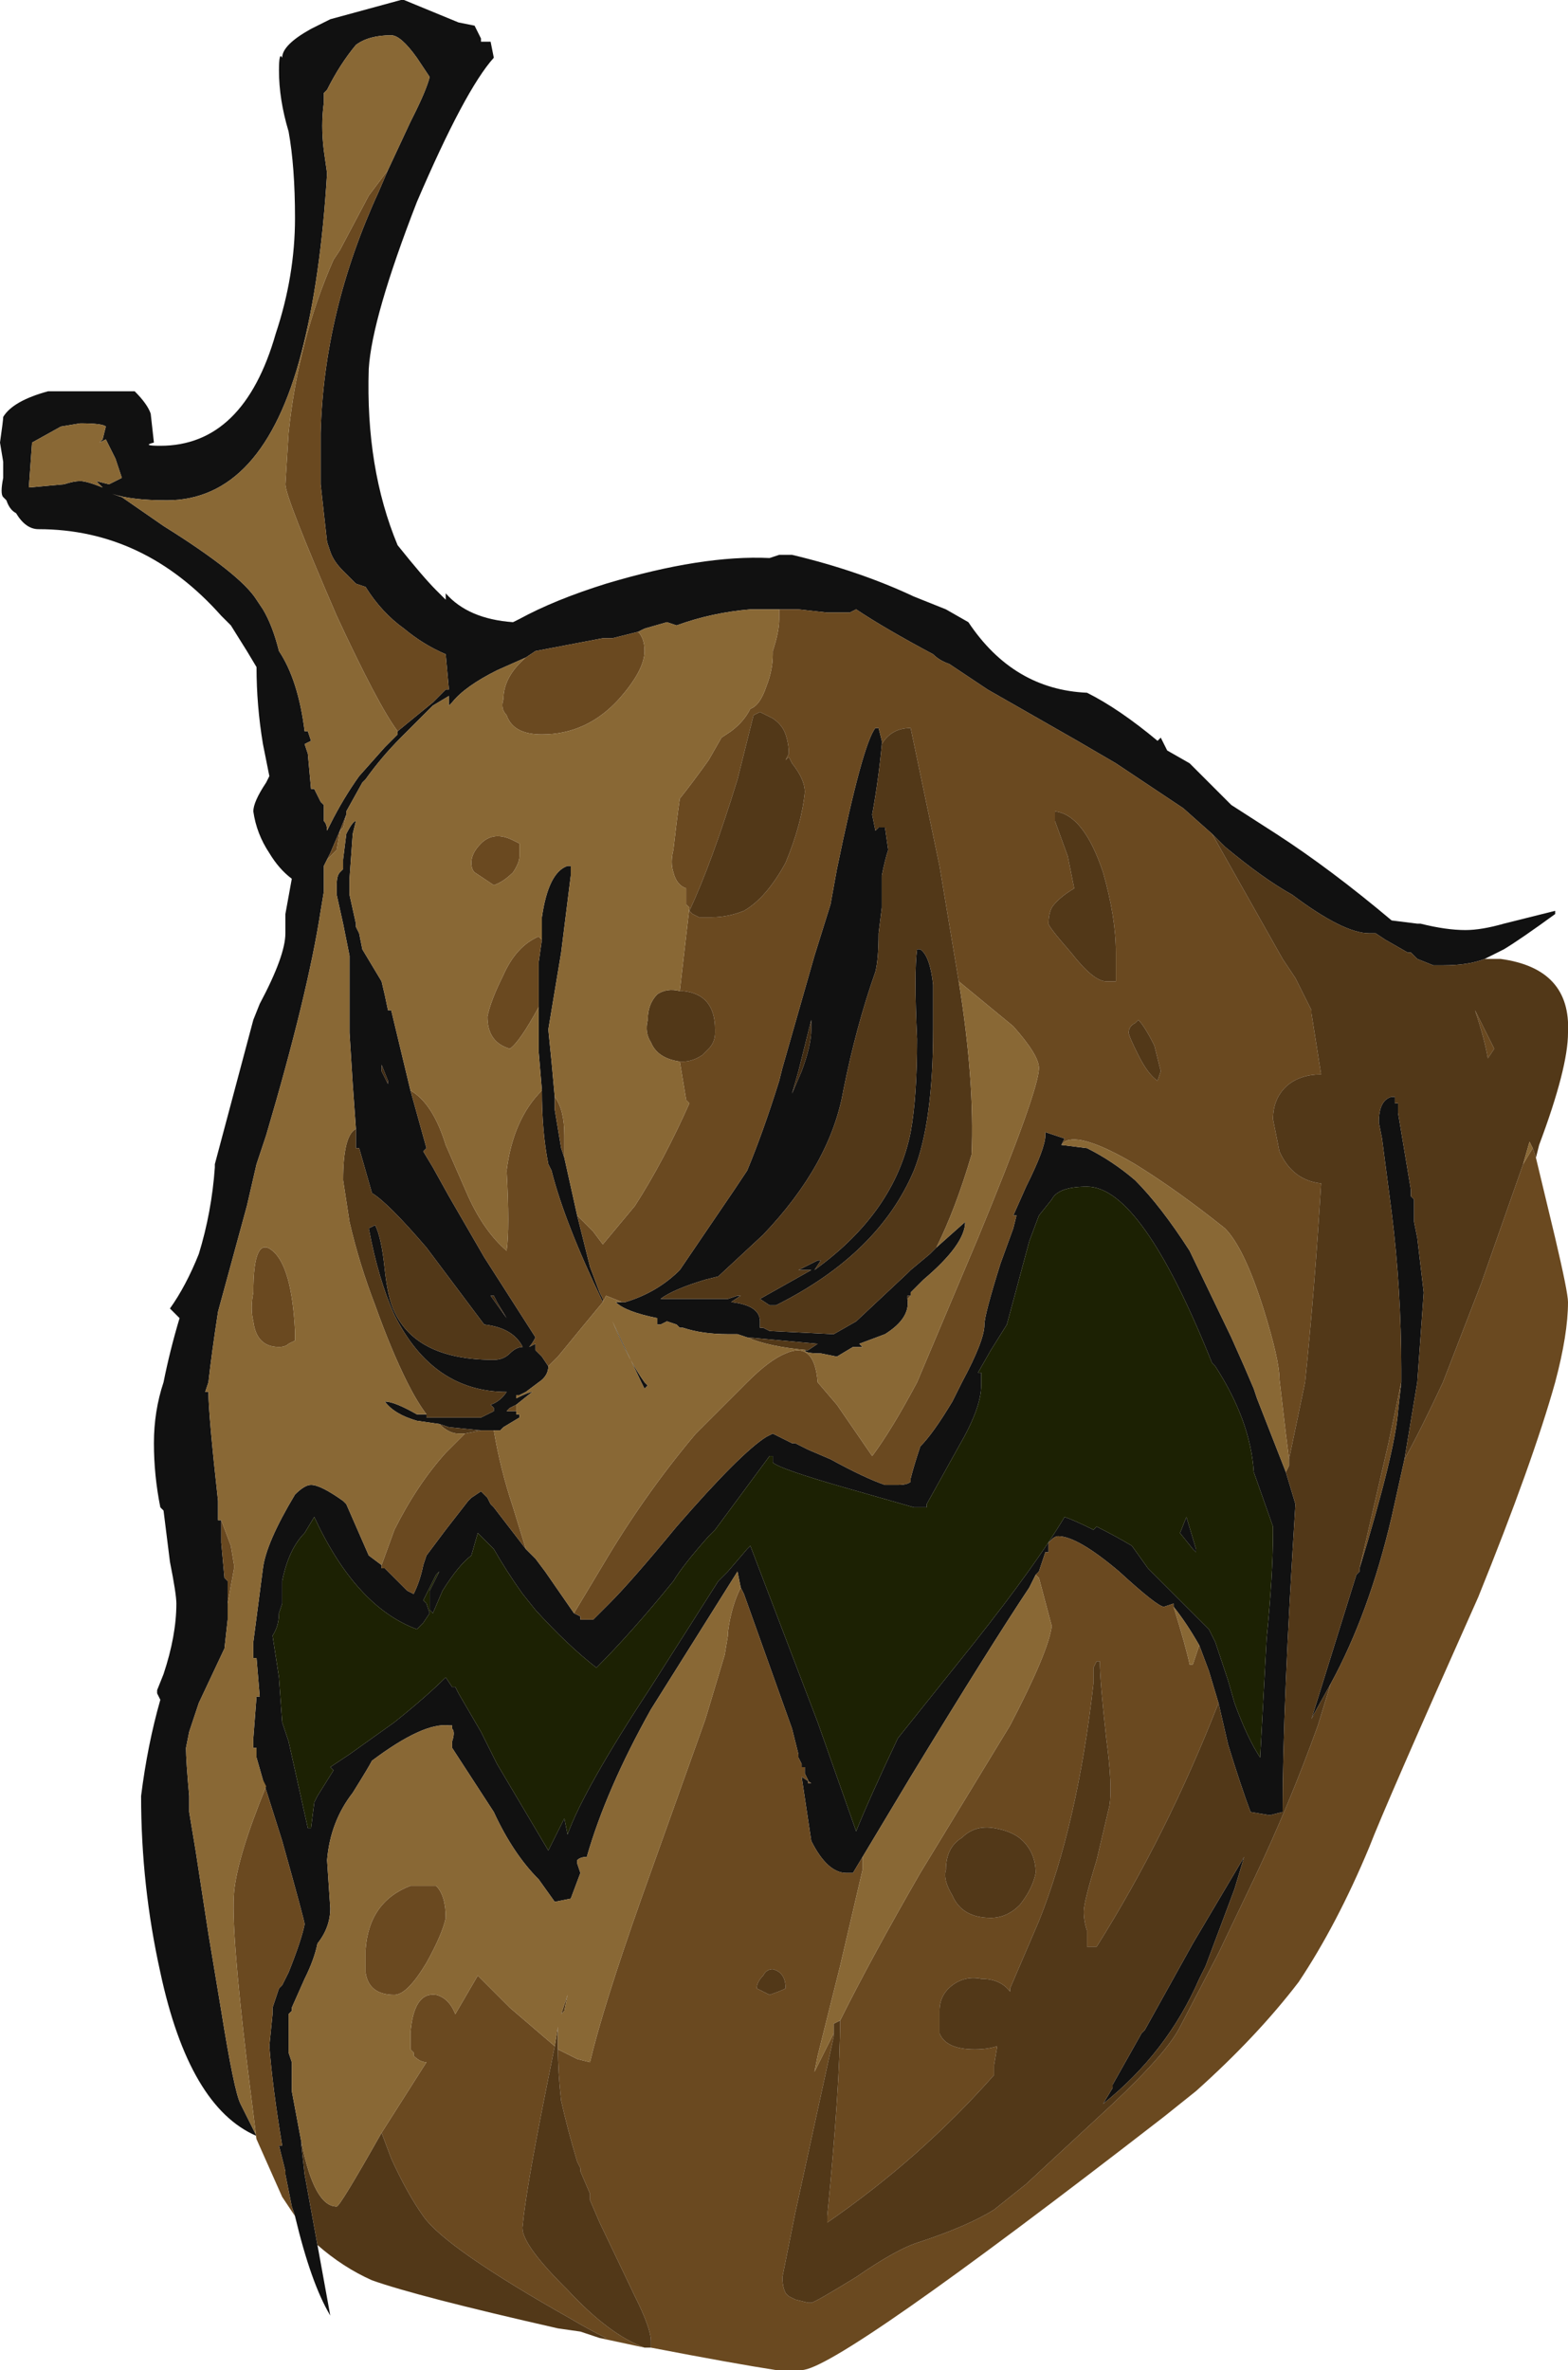 <?xml version="1.0" encoding="UTF-8" standalone="no"?>
<svg xmlns:ffdec="https://www.free-decompiler.com/flash" xmlns:xlink="http://www.w3.org/1999/xlink" ffdec:objectType="frame" height="258.65px" width="171.15px" xmlns="http://www.w3.org/2000/svg">
  <g transform="matrix(1.0, 0.0, 0.0, 1.0, 91.0, 183.05)">
    <use ffdec:characterId="210" height="36.95" transform="matrix(7.0, 0.0, 0.0, 7.0, -91.0, -183.05)" width="24.45" xlink:href="#shape0"/>
  </g>
  <defs>
    <g id="shape0" transform="matrix(1.0, 0.0, 0.0, 1.0, 13.0, 26.15)">
      <path d="M-9.0 7.15 Q-10.05 6.7 -10.5 4.6 -10.8 3.25 -10.8 1.85 -10.7 1.05 -10.5 0.35 L-10.55 0.25 -10.55 0.2 -10.45 -0.05 Q-10.25 -0.65 -10.25 -1.15 -10.25 -1.3 -10.35 -1.8 L-10.45 -2.6 -10.5 -2.65 Q-10.6 -3.15 -10.6 -3.65 -10.6 -4.15 -10.45 -4.6 -10.35 -5.1 -10.2 -5.6 L-10.35 -5.75 Q-10.1 -6.1 -9.9 -6.6 -9.7 -7.25 -9.65 -7.95 L-9.65 -8.0 -9.05 -10.25 -8.95 -10.5 Q-8.55 -11.25 -8.55 -11.6 L-8.55 -11.9 -8.45 -12.45 Q-8.65 -12.6 -8.8 -12.85 -9.0 -13.15 -9.05 -13.5 -9.05 -13.65 -8.85 -13.95 L-8.8 -14.05 -8.9 -14.55 Q-9.0 -15.15 -9.0 -15.75 L-9.15 -16.0 -9.4 -16.4 -9.55 -16.55 Q-10.75 -17.9 -12.4 -17.9 -12.6 -17.9 -12.75 -18.15 -12.85 -18.2 -12.9 -18.35 L-12.95 -18.4 Q-13.0 -18.45 -12.95 -18.7 L-12.95 -18.95 -13.0 -19.25 Q-12.95 -19.6 -12.95 -19.65 -12.8 -19.9 -12.25 -20.05 L-10.9 -20.05 Q-10.7 -19.85 -10.65 -19.7 L-10.6 -19.25 Q-10.8 -19.2 -10.5 -19.2 -9.2 -19.2 -8.7 -20.95 -8.4 -21.85 -8.4 -22.75 -8.4 -23.55 -8.5 -24.1 -8.65 -24.6 -8.65 -25.05 -8.65 -25.35 -8.6 -25.25 -8.6 -25.45 -8.15 -25.7 L-7.85 -25.85 -6.75 -26.15 -6.7 -26.15 -5.85 -25.8 -5.6 -25.75 -5.5 -25.55 -5.5 -25.5 -5.35 -25.5 -5.3 -25.25 Q-5.75 -24.75 -6.5 -23.0 -7.2 -21.2 -7.25 -20.4 -7.3 -18.85 -6.8 -17.65 -6.4 -17.15 -6.2 -16.95 L-6.05 -16.8 -6.05 -16.9 Q-5.7 -16.5 -5.0 -16.45 L-4.9 -16.5 Q-4.35 -16.8 -3.55 -17.05 -2.05 -17.5 -1.0 -17.45 L-0.85 -17.5 -0.65 -17.5 Q0.4 -17.25 1.25 -16.85 L1.75 -16.65 2.1 -16.45 Q2.8 -15.4 3.95 -15.35 4.45 -15.1 5.05 -14.6 L5.1 -14.65 5.2 -14.45 5.55 -14.25 6.2 -13.6 6.9 -13.15 Q7.75 -12.6 8.7 -11.8 L9.1 -11.75 9.15 -11.75 Q9.55 -11.65 9.85 -11.65 10.1 -11.65 10.45 -11.75 L11.25 -11.95 11.25 -11.9 Q10.7 -11.5 10.45 -11.35 L10.15 -11.2 Q9.9 -11.1 9.5 -11.1 L9.35 -11.1 9.1 -11.2 9.0 -11.3 8.95 -11.3 8.6 -11.5 8.45 -11.6 8.35 -11.6 Q7.95 -11.6 7.15 -12.2 6.7 -12.45 6.1 -12.95 L5.9 -13.15 5.45 -13.55 4.4 -14.25 3.8 -14.6 2.4 -15.4 1.8 -15.8 Q1.65 -15.85 1.55 -15.95 0.8 -16.35 0.35 -16.65 L0.25 -16.6 -0.1 -16.6 -0.55 -16.65 -0.9 -16.65 -1.3 -16.65 Q-1.9 -16.6 -2.45 -16.4 L-2.6 -16.45 -2.95 -16.35 -3.05 -16.3 -3.45 -16.2 -3.6 -16.2 -4.65 -16.0 -4.8 -15.9 -5.25 -15.7 Q-5.75 -15.45 -5.95 -15.2 L-6.0 -15.15 -6.0 -15.3 -6.25 -15.15 -6.75 -14.65 Q-7.05 -14.35 -7.3 -14.0 L-7.35 -13.95 -7.6 -13.5 -7.6 -13.45 -7.7 -13.2 -7.85 -12.85 -7.95 -12.65 -7.95 -12.25 -8.0 -11.95 Q-8.2 -10.65 -8.85 -8.45 L-9.0 -8.0 -9.15 -7.35 -9.6 -5.7 Q-9.7 -5.05 -9.75 -4.6 L-9.8 -4.45 -9.75 -4.45 Q-9.75 -4.1 -9.6 -2.75 L-9.6 -2.45 -9.55 -2.45 -9.55 -2.1 -9.5 -1.55 -9.45 -1.5 -9.45 -1.15 -9.45 -0.9 -9.5 -0.45 -9.9 0.4 -10.05 0.85 -10.1 1.1 Q-10.1 1.3 -10.05 1.85 L-10.05 2.1 -9.95 2.7 -9.75 4.0 -9.55 5.2 Q-9.35 6.45 -9.25 6.65 L-9.0 7.15 M-8.05 8.85 L-7.85 9.95 Q-8.15 9.45 -8.4 8.4 L-8.45 8.25 -8.55 7.75 -8.55 7.7 -8.65 7.3 -8.6 7.3 Q-8.75 6.4 -8.8 5.75 L-8.75 5.25 -8.75 5.15 -8.65 4.85 -8.6 4.8 -8.5 4.6 Q-8.3 4.1 -8.25 3.85 -8.25 3.8 -8.6 2.55 L-8.9 1.6 -9.0 1.25 -9.0 1.1 -9.05 1.1 -9.05 0.95 -9.0 0.3 -8.95 0.3 -9.0 -0.3 -9.05 -0.3 -9.05 -0.55 -8.9 -1.7 Q-8.85 -2.1 -8.4 -2.85 -8.25 -3.0 -8.15 -3.0 -8.0 -3.0 -7.65 -2.75 L-7.6 -2.7 -7.25 -1.9 -7.05 -1.75 -7.05 -1.7 -7.0 -1.7 -6.65 -1.35 -6.55 -1.3 Q-6.45 -1.5 -6.4 -1.75 L-6.35 -1.9 -6.05 -2.3 -5.7 -2.75 -5.65 -2.8 -5.5 -2.9 -5.4 -2.8 -5.35 -2.7 -5.3 -2.65 -4.8 -2.0 -4.65 -1.85 -4.5 -1.65 -4.05 -1.0 -3.95 -0.95 -3.95 -0.9 -3.75 -0.9 -3.5 -1.15 Q-3.15 -1.5 -2.45 -2.35 -1.45 -3.5 -1.05 -3.75 L-0.95 -3.8 -0.65 -3.65 -0.6 -3.65 -0.4 -3.55 -0.05 -3.4 Q0.5 -3.1 0.8 -3.0 L1.0 -3.0 Q1.15 -3.0 1.2 -3.05 L1.2 -3.1 Q1.25 -3.3 1.35 -3.6 1.55 -3.8 1.85 -4.3 L2.0 -4.6 Q2.35 -5.25 2.35 -5.5 2.35 -5.65 2.6 -6.45 L2.8 -7.0 2.85 -7.2 2.8 -7.2 3.0 -7.65 Q3.3 -8.25 3.3 -8.45 L3.3 -8.5 3.6 -8.4 3.55 -8.3 3.95 -8.25 Q4.35 -8.05 4.7 -7.75 5.1 -7.35 5.55 -6.65 L6.2 -5.3 6.4 -4.85 6.55 -4.5 6.6 -4.35 7.05 -3.2 7.2 -2.7 Q7.0 0.45 7.0 2.1 L6.8 2.15 6.5 2.1 Q6.35 1.7 6.15 1.05 L6.0 0.4 5.85 -0.1 5.7 -0.5 Q5.5 -0.85 5.3 -1.1 L5.3 -1.15 5.15 -1.1 Q5.05 -1.1 4.45 -1.65 3.8 -2.2 3.5 -2.2 3.45 -2.2 3.4 -2.15 L3.35 -2.1 3.35 -1.95 3.3 -1.95 3.2 -1.65 3.15 -1.6 3.05 -1.4 Q2.45 -0.5 1.2 1.55 L0.45 2.8 0.3 3.05 0.2 3.05 Q-0.1 3.05 -0.35 2.55 L-0.5 1.55 -0.35 1.65 -0.4 1.65 -0.4 1.6 -0.45 1.5 -0.45 1.4 -0.5 1.4 -0.5 1.35 -0.55 1.25 -0.55 1.2 -0.65 0.8 -1.4 -1.3 -1.45 -1.4 -1.5 -1.65 -2.85 0.5 Q-3.55 1.75 -3.85 2.8 -3.95 2.8 -4.0 2.85 L-4.0 2.9 -3.95 3.05 -4.1 3.45 -4.35 3.5 -4.6 3.15 Q-5.0 2.75 -5.3 2.1 L-5.95 1.1 -5.95 1.0 Q-5.9 0.85 -5.95 0.8 L-5.95 0.75 -6.0 0.75 Q-6.4 0.7 -7.2 1.3 -7.25 1.4 -7.5 1.8 -7.85 2.25 -7.9 2.85 L-7.85 3.6 Q-7.85 3.9 -8.05 4.15 -8.1 4.4 -8.25 4.7 L-8.45 5.15 -8.45 5.2 -8.5 5.25 -8.5 5.85 -8.45 6.0 -8.45 6.15 -8.45 6.4 -8.45 6.45 -8.3 7.25 -8.3 7.3 -8.25 7.75 -8.05 8.85 M-6.95 -23.5 L-6.6 -24.25 -6.55 -24.35 Q-6.35 -24.75 -6.3 -24.95 L-6.5 -25.25 Q-6.75 -25.6 -6.9 -25.6 -7.25 -25.6 -7.45 -25.45 -7.7 -25.15 -7.9 -24.75 L-7.95 -24.7 -7.95 -24.55 Q-8.0 -24.2 -7.95 -23.8 L-7.9 -23.45 Q-8.0 -21.8 -8.3 -20.65 -8.9 -18.35 -10.4 -18.35 -10.95 -18.35 -11.25 -18.45 L-11.1 -18.4 -10.45 -17.95 Q-9.25 -17.2 -9.0 -16.8 L-8.9 -16.65 Q-8.75 -16.4 -8.65 -16.0 -8.35 -15.55 -8.25 -14.75 L-8.2 -14.75 -8.15 -14.6 -8.25 -14.55 -8.2 -14.4 -8.15 -13.85 -8.1 -13.85 -8.0 -13.65 -7.95 -13.6 -7.95 -13.35 Q-7.9 -13.3 -7.9 -13.2 L-7.85 -13.3 Q-7.65 -13.7 -7.4 -14.05 L-7.0 -14.5 -6.8 -14.7 -6.8 -14.75 -6.25 -15.2 -6.05 -15.4 -6.0 -15.4 -6.05 -15.95 Q-6.4 -16.1 -6.7 -16.35 -7.05 -16.6 -7.3 -17.0 L-7.45 -17.05 Q-7.55 -17.15 -7.65 -17.25 -7.8 -17.4 -7.85 -17.55 L-7.9 -17.7 -8.0 -18.6 -8.0 -19.4 Q-7.95 -21.3 -7.1 -23.15 L-6.95 -23.5 M-11.3 -18.6 Q-11.2 -18.65 -11.1 -18.7 L-11.2 -19.0 -11.35 -19.3 -11.45 -19.25 -11.4 -19.3 -11.35 -19.5 Q-11.4 -19.55 -11.75 -19.55 L-12.05 -19.5 -12.5 -19.25 -12.55 -18.55 -12.0 -18.6 Q-11.85 -18.65 -11.75 -18.65 -11.65 -18.65 -11.4 -18.55 L-11.5 -18.65 -11.3 -18.6 M-4.0 -7.2 L-3.8 -6.4 -3.65 -6.0 -3.6 -5.9 -3.6 -5.85 Q-4.2 -7.1 -4.4 -7.9 L-4.45 -8.0 Q-4.55 -8.5 -4.55 -9.15 L-4.6 -9.75 -4.6 -10.45 -4.6 -11.15 -4.55 -11.5 -4.55 -11.85 Q-4.45 -12.55 -4.15 -12.65 L-4.1 -12.65 -4.1 -12.5 -4.25 -11.3 -4.45 -10.1 -4.4 -9.6 -4.35 -9.05 -4.35 -8.85 -4.25 -8.25 -4.2 -8.1 -4.0 -7.2 M-3.3 -5.85 L-3.25 -5.85 Q-2.75 -6.0 -2.4 -6.35 L-1.55 -7.6 -1.35 -7.9 Q-1.1 -8.5 -0.85 -9.3 L-0.8 -9.5 -0.3 -11.25 -0.05 -12.05 0.05 -12.6 Q0.45 -14.55 0.65 -14.8 L0.7 -14.8 0.75 -14.6 0.75 -14.55 Q0.7 -14.0 0.6 -13.45 L0.65 -13.2 0.7 -13.25 0.8 -13.25 0.85 -12.9 Q0.8 -12.75 0.75 -12.5 0.75 -12.45 0.75 -12.3 L0.75 -12.0 0.7 -11.6 Q0.7 -11.2 0.65 -11.0 0.35 -10.15 0.15 -9.15 -0.05 -8.0 -1.1 -6.9 L-1.8 -6.25 -2.0 -6.2 Q-2.5 -6.05 -2.7 -5.9 L-1.65 -5.9 -1.5 -5.95 -1.45 -5.95 -1.6 -5.85 Q-1.15 -5.8 -1.15 -5.55 L-1.15 -5.45 -1.1 -5.45 -1.0 -5.4 0.0 -5.35 0.35 -5.55 1.15 -6.3 1.2 -6.35 1.5 -6.6 1.6 -6.7 2.05 -7.1 Q2.05 -6.75 1.4 -6.2 L1.2 -6.0 1.2 -5.95 1.15 -5.95 1.15 -5.9 Q1.2 -5.6 0.8 -5.35 L0.4 -5.2 0.45 -5.15 0.3 -5.15 0.05 -5.0 -0.2 -5.05 Q-0.45 -5.05 -0.45 -5.1 L-0.4 -5.1 -0.25 -5.2 -1.35 -5.3 -1.5 -5.35 -1.65 -5.35 Q-2.05 -5.35 -2.35 -5.45 L-2.4 -5.45 -2.45 -5.5 -2.6 -5.55 -2.7 -5.5 -2.75 -5.5 -2.75 -5.6 Q-3.25 -5.7 -3.4 -5.85 L-3.3 -5.85 M-6.6 -9.15 L-6.35 -8.25 -6.4 -8.2 -6.25 -7.95 -6.0 -7.5 -5.45 -6.55 -4.65 -5.3 Q-4.7 -5.2 -4.75 -5.15 L-4.65 -5.2 -4.65 -5.1 -4.55 -5.0 -4.45 -4.85 Q-4.45 -4.7 -4.6 -4.6 L-4.8 -4.45 -4.9 -4.4 -4.95 -4.4 -4.95 -4.35 Q-4.75 -4.45 -4.7 -4.45 L-4.95 -4.25 -5.05 -4.2 -5.1 -4.15 -4.95 -4.15 -4.95 -4.1 -4.9 -4.1 -4.9 -4.05 -5.15 -3.9 -5.2 -3.85 -5.3 -3.85 -5.5 -3.85 -6.0 -3.9 -6.15 -3.95 -6.5 -4.0 Q-6.85 -4.1 -7.0 -4.3 -6.85 -4.3 -6.5 -4.1 L-6.35 -4.1 -6.35 -4.05 -5.5 -4.05 -5.3 -4.15 -5.3 -4.2 -5.35 -4.25 Q-5.2 -4.3 -5.1 -4.45 -6.25 -4.45 -6.85 -5.65 -7.1 -6.2 -7.25 -7.0 L-7.15 -7.05 Q-7.05 -6.85 -7.0 -6.35 -6.95 -5.9 -6.85 -5.7 -6.5 -4.95 -5.3 -4.95 -5.15 -4.95 -5.05 -5.05 -4.95 -5.15 -4.85 -5.15 -5.0 -5.45 -5.45 -5.5 L-6.35 -6.7 Q-6.95 -7.4 -7.2 -7.55 L-7.4 -8.25 -7.45 -8.25 -7.45 -8.55 -7.5 -9.25 -7.55 -10.05 -7.55 -11.25 -7.65 -11.75 -7.75 -12.2 -7.75 -12.35 Q-7.75 -12.5 -7.7 -12.55 L-7.65 -12.6 -7.65 -12.75 -7.6 -13.15 Q-7.5 -13.35 -7.45 -13.35 L-7.5 -13.15 -7.55 -12.45 -7.55 -12.2 -7.45 -11.75 -7.45 -11.7 -7.4 -11.6 -7.35 -11.35 -7.05 -10.85 Q-7.0 -10.65 -6.95 -10.4 L-6.9 -10.4 -6.6 -9.15 M-3.6 -5.85 L-3.45 -5.55 Q-3.2 -4.95 -2.95 -4.6 L-2.9 -4.55 -2.95 -4.5 -3.0 -4.6 -3.45 -5.55 -3.6 -5.85 M-0.35 -10.25 L-0.55 -9.45 -0.65 -9.1 -0.5 -9.45 Q-0.35 -9.85 -0.35 -10.1 L-0.35 -10.25 M-6.95 -9.3 L-7.05 -9.55 -7.05 -9.45 -6.95 -9.25 -6.95 -9.3 M-8.25 -2.25 Q-8.5 -2.0 -8.6 -1.5 L-8.6 -1.15 -8.65 -1.0 Q-8.65 -0.8 -8.75 -0.65 L-8.65 0.0 -8.6 0.7 -8.5 1.0 -8.2 2.35 -8.15 2.35 -8.1 1.95 -8.05 1.85 -7.8 1.45 -7.85 1.4 -7.55 1.2 -6.85 0.7 Q-6.35 0.3 -6.05 0.0 L-5.95 0.15 -5.9 0.15 -5.85 0.25 -5.5 0.85 -5.25 1.35 -4.45 2.7 -4.2 2.2 -4.15 2.45 Q-3.9 1.75 -2.85 0.15 L-1.8 -1.5 -1.65 -1.65 -1.35 -2.0 -1.3 -2.05 -0.25 0.7 0.35 2.4 Q0.55 1.9 1.0 0.95 L2.2 -0.55 Q3.15 -1.75 3.6 -2.5 3.75 -2.45 4.05 -2.3 L4.1 -2.35 Q4.4 -2.2 4.65 -2.05 L4.9 -1.7 5.85 -0.75 5.95 -0.55 6.15 0.05 6.25 0.4 Q6.45 0.95 6.65 1.25 L6.75 -0.6 Q6.85 -1.6 6.85 -2.25 L6.85 -2.35 6.55 -3.2 Q6.5 -4.0 5.95 -4.85 L5.9 -4.9 Q4.8 -7.65 3.95 -7.65 3.5 -7.65 3.4 -7.45 L3.2 -7.2 3.05 -6.8 2.7 -5.5 2.45 -5.1 2.25 -4.75 2.3 -4.75 2.3 -4.55 Q2.3 -4.2 1.95 -3.6 L1.45 -2.7 1.45 -2.65 1.25 -2.65 0.2 -2.95 Q-0.85 -3.25 -0.95 -3.35 L-0.95 -3.45 -1.0 -3.45 -1.85 -2.3 -1.95 -2.2 Q-2.35 -1.75 -2.5 -1.5 -3.15 -0.7 -3.7 -0.15 -4.15 -0.5 -4.65 -1.05 L-4.85 -1.3 Q-5.1 -1.65 -5.3 -2.0 L-5.55 -2.25 -5.65 -1.9 Q-5.85 -1.75 -6.1 -1.35 L-6.25 -1.0 -6.3 -1.05 -6.3 -1.35 Q-6.25 -1.45 -6.15 -1.65 L-6.2 -1.6 -6.4 -1.2 -6.35 -1.15 -6.3 -1.0 -6.4 -0.85 Q-6.45 -0.8 -6.5 -0.75 -7.45 -1.1 -8.1 -2.5 L-8.25 -2.25 M-0.2 -6.5 L-0.3 -6.35 Q0.95 -7.25 1.2 -8.5 1.3 -9.05 1.3 -9.95 1.25 -11.0 1.3 -11.35 L1.35 -11.35 Q1.5 -11.25 1.55 -10.8 L1.55 -10.1 Q1.55 -8.65 1.25 -7.9 0.7 -6.6 -0.9 -5.8 L-1.0 -5.8 -1.15 -5.9 -0.35 -6.35 -0.55 -6.35 -0.25 -6.5 -0.2 -6.5 M-5.3 -5.95 L-5.35 -5.95 -5.1 -5.6 -5.25 -5.85 -5.3 -5.95 M-4.75 -5.15 L-4.75 -5.15 M8.85 -4.8 Q8.85 -6.05 8.7 -7.25 L8.55 -8.4 8.5 -8.65 Q8.5 -9.0 8.7 -9.05 L8.75 -9.05 8.75 -8.95 8.8 -8.95 8.8 -8.8 9.0 -7.6 Q9.0 -7.55 9.0 -7.5 L9.05 -7.45 9.05 -7.1 9.1 -6.85 9.2 -6.0 9.1 -4.6 8.9 -3.4 8.7 -2.5 Q8.35 -1.0 7.75 0.1 L7.5 0.55 7.45 0.65 8.15 -1.6 8.2 -1.65 8.2 -1.7 Q8.75 -3.5 8.8 -4.15 L8.85 -4.6 8.85 -4.8 M5.65 -1.95 L5.6 -2.0 5.4 -2.25 5.5 -2.5 5.65 -2.0 5.65 -1.95 M6.4 2.8 L6.25 3.3 5.8 4.5 5.7 4.7 Q5.2 5.85 4.2 6.65 L4.35 6.4 4.35 6.35 4.8 5.55 4.85 5.5 5.6 4.15 6.4 2.8" fill="#111111" fill-rule="evenodd" stroke="none"/>
      <path d="M10.95 -8.1 L11.25 -6.85 Q11.45 -6.0 11.45 -5.85 11.45 -5.35 11.25 -4.6 10.9 -3.35 10.05 -1.25 8.6 2.0 8.35 2.65 7.85 3.85 7.25 4.75 6.6 5.6 5.65 6.45 L5.15 6.85 Q0.05 10.8 -0.5 10.8 L-0.9 10.8 Q-1.55 10.7 -2.85 10.45 L-2.85 10.35 Q-2.85 10.15 -3.1 9.65 L-3.65 8.5 -3.8 8.15 -3.8 8.05 -3.95 7.7 -3.95 7.65 -4.0 7.55 Q-4.15 7.05 -4.25 6.6 -4.3 6.15 -4.3 5.8 L-4.0 5.95 -3.8 6.0 Q-3.6 5.15 -3.0 3.45 L-2.0 0.65 -1.7 -0.35 -1.65 -0.65 -1.65 -0.7 Q-1.6 -1.1 -1.45 -1.4 L-1.4 -1.3 -0.65 0.8 -0.55 1.2 -0.55 1.25 -0.5 1.35 -0.5 1.4 -0.45 1.4 -0.45 1.5 -0.4 1.6 -0.4 1.65 -0.35 1.65 -0.5 1.55 -0.35 2.55 Q-0.1 3.05 0.2 3.05 L0.3 3.05 0.45 2.8 0.45 3.0 0.1 4.5 -0.25 5.9 -0.3 6.15 0.0 5.55 0.0 5.6 -0.6 8.35 -0.8 9.35 Q-0.8 9.5 -0.75 9.6 L-0.7 9.65 -0.6 9.7 -0.4 9.75 -0.35 9.75 Q-0.3 9.75 0.35 9.35 1.0 8.9 1.35 8.8 2.1 8.55 2.5 8.3 L3.0 7.9 4.35 6.65 Q5.2 5.85 5.4 5.45 L6.0 4.3 6.55 3.15 Q7.1 2.0 7.55 0.75 L7.75 0.1 Q8.35 -1.0 8.7 -2.5 L8.9 -3.4 Q9.15 -3.85 9.5 -4.6 L10.1 -6.15 10.75 -8.0 10.9 -8.25 10.95 -8.1 M-2.95 10.45 L-3.65 10.3 -3.55 10.3 Q-3.85 10.15 -4.1 10.0 -6.05 8.9 -6.4 8.4 -6.65 8.05 -6.9 7.5 L-7.05 7.1 -6.35 6.0 Q-6.45 6.0 -6.55 5.9 L-6.55 5.85 -6.6 5.8 -6.6 5.55 Q-6.55 4.9 -6.2 4.95 -6.0 5.0 -5.9 5.25 L-5.55 4.65 -5.05 5.15 -4.35 5.75 -4.5 6.5 Q-4.8 8.0 -4.85 8.55 -4.9 8.8 -4.2 9.5 L-4.15 9.55 Q-3.5 10.25 -2.95 10.45 M-8.4 8.4 L-8.6 8.1 -9.0 7.2 -9.15 6.0 Q-9.4 3.9 -9.35 3.35 -9.3 2.8 -8.85 1.7 L-8.9 1.6 -8.6 2.55 Q-8.25 3.8 -8.25 3.85 -8.3 4.1 -8.5 4.6 L-8.6 4.8 -8.65 4.85 -8.75 5.15 -8.75 5.25 -8.8 5.75 Q-8.75 6.4 -8.6 7.3 L-8.65 7.3 -8.55 7.7 -8.55 7.75 -8.45 8.25 -8.4 8.4 M-9.45 -1.15 L-9.45 -1.5 -9.5 -1.55 -9.55 -2.1 -9.55 -2.45 -9.4 -2.05 -9.35 -1.75 -9.35 -1.7 -9.45 -1.15 M-7.95 -12.65 L-7.85 -12.85 -7.7 -13.2 -7.6 -13.45 -7.6 -13.5 -7.6 -13.45 -7.65 -13.25 -7.7 -13.2 -7.75 -12.9 -7.9 -12.75 -7.95 -12.65 M-4.8 -15.9 L-4.65 -16.0 -3.6 -16.2 -3.45 -16.2 -3.05 -16.3 Q-2.95 -16.2 -2.95 -16.0 -2.95 -15.7 -3.35 -15.25 -3.85 -14.7 -4.55 -14.7 -5.0 -14.7 -5.1 -15.0 -5.2 -15.1 -5.15 -15.25 -5.15 -15.6 -4.8 -15.9 M-0.9 -16.65 L-0.55 -16.65 -0.1 -16.6 0.25 -16.6 0.35 -16.65 Q0.8 -16.35 1.55 -15.95 1.65 -15.85 1.8 -15.8 L2.4 -15.4 3.8 -14.6 4.4 -14.25 5.45 -13.55 5.9 -13.15 7.0 -11.2 7.2 -10.9 7.45 -10.4 7.45 -10.35 7.6 -9.4 Q7.3 -9.4 7.1 -9.25 6.85 -9.05 6.85 -8.7 L6.95 -8.2 Q7.15 -7.75 7.6 -7.7 7.5 -6.05 7.35 -4.6 L7.1 -3.4 7.05 -3.8 6.95 -4.65 Q6.95 -4.95 6.7 -5.75 6.4 -6.7 6.1 -7.0 5.35 -7.6 4.7 -8.0 3.85 -8.5 3.6 -8.35 L3.55 -8.3 3.6 -8.4 3.3 -8.5 3.3 -8.45 Q3.3 -8.25 3.0 -7.65 L2.8 -7.2 2.85 -7.2 2.8 -7.0 2.6 -6.45 Q2.35 -5.65 2.35 -5.5 2.35 -5.25 2.0 -4.6 L1.85 -4.3 Q1.55 -3.8 1.35 -3.6 1.25 -3.3 1.2 -3.1 L1.2 -3.05 Q1.15 -3.0 1.0 -3.0 L0.8 -3.0 Q0.5 -3.1 -0.05 -3.4 L-0.4 -3.55 -0.6 -3.65 -0.65 -3.65 -0.95 -3.8 -1.05 -3.75 Q-1.45 -3.5 -2.45 -2.35 -3.15 -1.5 -3.5 -1.15 L-3.75 -0.9 -3.95 -0.9 -3.95 -0.95 -4.05 -1.0 -3.6 -1.75 Q-2.95 -2.85 -2.15 -3.8 L-1.35 -4.6 Q-1.0 -4.95 -0.75 -5.05 -0.3 -5.25 -0.25 -4.6 L0.05 -4.25 0.6 -3.45 Q0.9 -3.85 1.3 -4.6 L2.25 -6.85 Q3.2 -9.15 3.2 -9.5 3.2 -9.7 2.8 -10.15 L1.95 -10.85 1.65 -12.65 1.2 -14.8 Q0.9 -14.8 0.75 -14.55 L0.75 -14.6 0.7 -14.8 0.65 -14.8 Q0.45 -14.55 0.05 -12.6 L-0.05 -12.05 -0.3 -11.25 -0.8 -9.5 -0.85 -9.3 Q-1.1 -8.5 -1.35 -7.9 L-1.55 -7.6 -2.4 -6.35 Q-2.75 -6.0 -3.25 -5.85 L-3.3 -5.85 -3.55 -5.95 -3.6 -5.85 -3.6 -5.9 -3.65 -6.0 -3.8 -6.4 -4.0 -7.2 -3.75 -6.95 -3.6 -6.75 -3.1 -7.35 Q-2.65 -8.05 -2.25 -8.95 L-2.3 -9.0 -2.4 -9.6 -2.35 -9.6 Q-2.2 -9.6 -2.05 -9.7 L-1.95 -9.8 Q-1.85 -9.9 -1.85 -10.05 L-1.85 -10.1 Q-1.85 -10.65 -2.35 -10.7 L-2.4 -10.7 -2.25 -12.0 -2.3 -12.05 -2.3 -12.3 Q-2.45 -12.35 -2.5 -12.55 -2.55 -12.7 -2.5 -12.9 -2.45 -13.35 -2.4 -13.7 -2.2 -13.95 -1.95 -14.3 L-1.75 -14.65 -1.6 -14.75 Q-1.4 -14.9 -1.3 -15.1 -1.15 -15.15 -1.05 -15.45 -0.95 -15.7 -0.95 -15.95 L-0.95 -16.0 Q-0.85 -16.3 -0.85 -16.5 L-0.85 -16.65 -0.9 -16.65 M-6.8 -14.75 Q-7.1 -15.15 -7.75 -16.55 -8.55 -18.4 -8.55 -18.6 L-8.5 -19.4 Q-8.35 -20.85 -7.8 -22.1 L-7.7 -22.25 -7.25 -23.1 -6.95 -23.5 -7.1 -23.15 Q-7.95 -21.3 -8.0 -19.4 L-8.0 -18.6 -7.9 -17.7 -7.85 -17.55 Q-7.8 -17.4 -7.65 -17.25 -7.55 -17.15 -7.45 -17.05 L-7.3 -17.0 Q-7.05 -16.6 -6.7 -16.35 -6.4 -16.1 -6.05 -15.95 L-6.0 -15.4 -6.05 -15.4 -6.25 -15.2 -6.8 -14.75 M-0.75 -14.3 L-0.7 -14.4 Q-0.7 -14.55 -0.75 -14.7 -0.8 -14.85 -0.95 -14.95 L-1.15 -15.05 -1.25 -15.0 -1.5 -14.0 Q-1.9 -12.7 -2.25 -11.95 L-2.2 -11.9 -2.1 -11.85 -1.9 -11.85 Q-1.65 -11.85 -1.4 -11.95 -1.05 -12.15 -0.75 -12.7 -0.5 -13.3 -0.45 -13.8 -0.45 -14.0 -0.65 -14.25 L-0.7 -14.35 -0.75 -14.3 M-4.35 -9.05 Q-4.2 -8.85 -4.2 -8.45 L-4.2 -8.1 -4.25 -8.25 -4.35 -8.85 -4.35 -9.05 M-5.65 -12.7 Q-5.65 -12.85 -5.5 -13.0 -5.3 -13.2 -5.0 -13.05 L-4.9 -13.0 Q-4.9 -12.95 -4.9 -12.8 -4.9 -12.7 -5.0 -12.55 -5.15 -12.4 -5.3 -12.35 L-5.6 -12.55 Q-5.65 -12.6 -5.65 -12.7 M-4.6 -10.45 Q-4.9 -9.9 -5.05 -9.8 -5.4 -9.9 -5.4 -10.3 -5.35 -10.55 -5.15 -10.95 -4.95 -11.4 -4.6 -11.55 L-4.55 -11.5 -4.6 -11.15 -4.6 -10.45 M-4.55 -9.15 Q-4.55 -8.5 -4.45 -8.0 L-4.4 -7.9 Q-4.2 -7.1 -3.6 -5.85 -3.85 -5.55 -4.3 -5.0 L-4.45 -4.85 -4.55 -5.0 -4.65 -5.1 -4.65 -5.2 -4.75 -5.15 Q-4.7 -5.2 -4.65 -5.3 L-5.45 -6.55 -6.0 -7.5 -6.25 -7.95 -6.4 -8.2 -6.35 -8.25 -6.6 -9.15 Q-6.25 -8.95 -6.05 -8.3 L-5.7 -7.5 Q-5.45 -6.95 -5.1 -6.65 -5.05 -7.0 -5.1 -7.9 -5.0 -8.7 -4.55 -9.15 M-5.5 -3.85 L-5.3 -3.85 Q-5.2 -3.25 -5.0 -2.65 L-4.8 -2.0 -5.3 -2.65 -5.35 -2.7 -5.4 -2.8 -5.5 -2.9 -5.65 -2.8 -5.7 -2.75 -6.05 -2.3 -6.35 -1.9 -6.4 -1.75 Q-6.45 -1.5 -6.55 -1.3 L-6.65 -1.35 -7.0 -1.7 -7.05 -1.7 -7.05 -1.75 -6.85 -2.3 Q-6.5 -3.0 -6.05 -3.5 L-5.75 -3.8 -5.5 -3.85 M-4.95 -4.1 L-4.95 -4.15 -5.1 -4.15 -5.05 -4.2 -4.95 -4.25 -4.95 -4.1 M-8.5 -5.2 Q-8.55 -5.15 -8.65 -5.15 -9.0 -5.15 -9.05 -5.55 -9.1 -5.75 -9.05 -6.0 -9.05 -6.9 -8.75 -6.65 -8.45 -6.4 -8.4 -5.4 L-8.4 -5.25 -8.5 -5.2 M-8.45 6.15 L-8.45 6.4 -8.45 6.15 M10.3 -9.8 L10.2 -9.65 Q10.15 -9.95 10.0 -10.4 L10.3 -9.8 M5.0 -9.85 Q4.85 -10.15 4.75 -10.25 L4.7 -10.2 Q4.6 -10.15 4.6 -10.05 4.6 -10.0 4.75 -9.7 4.9 -9.4 5.05 -9.3 L5.1 -9.45 5.0 -9.85 M4.2 -12.55 Q3.9 -13.45 3.45 -13.5 L3.45 -13.35 3.65 -12.8 3.75 -12.3 Q3.5 -12.15 3.4 -12.0 3.35 -11.9 3.35 -11.75 3.35 -11.7 3.7 -11.3 4.05 -10.85 4.25 -10.85 L4.4 -10.85 4.4 -11.3 Q4.4 -11.85 4.2 -12.55 M3.15 -1.6 L3.2 -1.65 3.3 -1.95 3.35 -1.95 3.35 -2.1 3.4 -2.15 Q3.45 -2.2 3.5 -2.2 3.8 -2.2 4.45 -1.65 5.05 -1.1 5.15 -1.1 L5.3 -1.15 5.3 -1.1 Q5.5 -0.45 5.55 -0.2 L5.6 -0.2 5.7 -0.5 5.85 -0.1 6.0 0.4 Q5.2 2.45 4.1 4.2 L3.95 4.2 Q3.95 4.15 3.95 3.95 3.9 3.8 3.9 3.65 3.9 3.5 4.1 2.85 L4.3 2.0 Q4.35 1.7 4.25 0.95 4.15 0.05 4.15 -0.25 L4.1 -0.25 4.05 -0.15 4.05 0.1 Q3.8 2.3 3.2 3.8 2.9 4.5 2.75 4.85 L2.75 4.9 Q2.6 4.7 2.3 4.7 2.05 4.65 1.85 4.8 1.65 4.95 1.65 5.2 L1.65 5.55 Q1.75 5.8 2.2 5.8 2.4 5.8 2.55 5.75 L2.5 6.05 2.5 6.2 Q1.35 7.5 -0.1 8.5 L-0.1 8.4 Q0.1 6.35 0.1 5.35 0.6 4.35 1.35 3.05 L2.75 0.75 Q3.35 -0.4 3.4 -0.8 L3.2 -1.55 3.15 -1.6 M8.85 -4.8 L8.85 -4.6 8.8 -4.15 Q8.75 -3.5 8.2 -1.7 L8.65 -3.65 8.85 -4.6 8.85 -4.8 M3.15 3.05 Q3.15 2.75 2.95 2.55 2.8 2.4 2.5 2.35 2.2 2.3 2.0 2.5 1.75 2.65 1.75 3.0 1.7 3.15 1.85 3.4 2.0 3.75 2.45 3.75 2.7 3.75 2.9 3.55 3.1 3.3 3.15 3.05 M-1.2 4.85 Q-1.1 4.9 -1.0 4.95 -0.85 4.9 -0.75 4.85 -0.75 4.6 -0.95 4.55 -1.05 4.55 -1.1 4.65 -1.2 4.75 -1.2 4.85 M-6.2 3.25 Q-6.05 3.4 -6.05 3.75 -6.1 4.0 -6.35 4.45 -6.65 4.95 -6.85 4.95 -7.25 4.95 -7.3 4.6 L-7.3 4.25 Q-7.25 3.5 -6.6 3.25 L-6.2 3.25" fill="#6a4920" fill-rule="evenodd" stroke="none"/>
      <path d="M10.15 -11.2 L10.4 -11.2 Q11.5 -11.05 11.45 -10.05 11.45 -9.5 11.0 -8.3 L10.95 -8.1 10.9 -8.25 10.85 -8.35 10.75 -8.0 10.1 -6.15 9.5 -4.6 Q9.15 -3.85 8.9 -3.4 L9.1 -4.6 9.2 -6.0 9.1 -6.85 9.05 -7.1 9.05 -7.45 9.0 -7.5 Q9.0 -7.55 9.0 -7.6 L8.8 -8.8 8.8 -8.95 8.75 -8.95 8.75 -9.05 8.7 -9.05 Q8.5 -9.0 8.5 -8.65 L8.55 -8.4 8.7 -7.25 Q8.85 -6.05 8.85 -4.8 L8.85 -4.6 8.65 -3.65 8.2 -1.7 8.2 -1.65 8.15 -1.6 7.45 0.65 7.5 0.55 7.75 0.1 7.55 0.75 Q7.1 2.0 6.55 3.15 L6.0 4.3 5.4 5.45 Q5.2 5.85 4.35 6.65 L3.0 7.9 2.5 8.3 Q2.1 8.55 1.35 8.8 1.0 8.9 0.35 9.35 -0.3 9.75 -0.35 9.75 L-0.4 9.75 -0.6 9.7 -0.7 9.65 -0.75 9.6 Q-0.8 9.5 -0.8 9.35 L-0.6 8.35 0.0 5.6 0.0 5.55 0.0 5.4 0.1 5.35 Q0.1 6.35 -0.1 8.4 L-0.1 8.5 Q1.35 7.5 2.5 6.2 L2.5 6.05 2.55 5.75 Q2.4 5.8 2.2 5.8 1.75 5.8 1.65 5.55 L1.65 5.2 Q1.65 4.95 1.85 4.8 2.05 4.65 2.3 4.7 2.6 4.7 2.75 4.9 L2.75 4.85 Q2.9 4.5 3.2 3.8 3.8 2.3 4.05 0.1 L4.05 -0.15 4.1 -0.25 4.15 -0.25 Q4.15 0.05 4.25 0.95 4.35 1.7 4.3 2.0 L4.1 2.85 Q3.9 3.5 3.9 3.65 3.9 3.8 3.95 3.95 3.95 4.15 3.95 4.2 L4.1 4.2 Q5.2 2.45 6.0 0.4 L6.15 1.05 Q6.35 1.7 6.5 2.1 L6.8 2.15 7.0 2.1 Q7.0 0.45 7.2 -2.7 L7.05 -3.2 7.1 -3.3 7.1 -3.4 7.35 -4.6 Q7.5 -6.05 7.6 -7.7 7.15 -7.75 6.95 -8.2 L6.85 -8.7 Q6.85 -9.05 7.1 -9.25 7.3 -9.4 7.6 -9.4 L7.45 -10.35 7.45 -10.4 7.2 -10.9 7.0 -11.2 5.9 -13.15 6.1 -12.95 Q6.7 -12.45 7.15 -12.2 7.95 -11.6 8.35 -11.6 L8.45 -11.6 8.6 -11.5 8.95 -11.3 9.0 -11.3 9.1 -11.2 9.35 -11.1 9.5 -11.1 Q9.9 -11.1 10.15 -11.2 M-2.85 10.45 L-2.95 10.45 Q-3.5 10.25 -4.15 9.55 L-4.2 9.5 Q-4.9 8.8 -4.85 8.55 -4.8 8.0 -4.5 6.5 L-4.35 5.75 -4.3 5.45 -4.3 5.8 Q-4.3 6.15 -4.25 6.6 -4.15 7.05 -4.0 7.55 L-3.95 7.65 -3.95 7.7 -3.8 8.05 -3.8 8.15 -3.65 8.5 -3.1 9.65 Q-2.85 10.15 -2.85 10.35 L-2.85 10.45 M-3.65 10.3 L-3.95 10.2 -4.3 10.15 Q-6.5 9.65 -7.2 9.4 -7.65 9.2 -8.05 8.85 L-8.25 7.75 -8.3 7.3 -8.3 7.25 Q-8.1 8.25 -7.75 8.25 -7.7 8.25 -7.05 7.1 L-6.9 7.5 Q-6.65 8.05 -6.4 8.4 -6.05 8.9 -4.1 10.0 -3.85 10.15 -3.55 10.3 L-3.65 10.3 M-2.4 -10.7 L-2.35 -10.7 Q-1.85 -10.65 -1.85 -10.1 L-1.85 -10.05 Q-1.85 -9.9 -1.95 -9.8 L-2.05 -9.7 Q-2.2 -9.6 -2.35 -9.6 L-2.4 -9.6 Q-2.75 -9.65 -2.85 -9.9 -2.95 -10.05 -2.9 -10.25 -2.9 -10.5 -2.75 -10.65 -2.6 -10.75 -2.4 -10.7 M0.75 -14.55 Q0.9 -14.8 1.2 -14.8 L1.65 -12.65 1.95 -10.85 Q2.2 -9.3 2.15 -8.15 1.9 -7.3 1.6 -6.7 L1.5 -6.6 1.2 -6.35 1.15 -6.3 0.35 -5.55 0.0 -5.35 -1.0 -5.4 -1.1 -5.45 -1.15 -5.45 -1.15 -5.55 Q-1.15 -5.8 -1.6 -5.85 L-1.45 -5.95 -1.5 -5.95 -1.65 -5.9 -2.7 -5.9 Q-2.5 -6.05 -2.0 -6.2 L-1.8 -6.25 -1.1 -6.9 Q-0.05 -8.0 0.15 -9.15 0.35 -10.15 0.65 -11.0 0.7 -11.2 0.7 -11.6 L0.75 -12.0 0.75 -12.3 Q0.75 -12.45 0.75 -12.5 0.8 -12.75 0.85 -12.9 L0.8 -13.25 0.7 -13.25 0.65 -13.2 0.6 -13.45 Q0.7 -14.0 0.75 -14.55 M-0.75 -14.3 L-0.7 -14.35 -0.65 -14.25 Q-0.45 -14.0 -0.45 -13.8 -0.5 -13.3 -0.75 -12.7 -1.05 -12.15 -1.4 -11.95 -1.65 -11.85 -1.9 -11.85 L-2.1 -11.85 -2.2 -11.9 -2.25 -11.95 Q-1.9 -12.7 -1.5 -14.0 L-1.25 -15.0 -1.15 -15.05 -0.95 -14.95 Q-0.8 -14.85 -0.75 -14.7 -0.7 -14.55 -0.7 -14.4 L-0.75 -14.3 M-7.45 -8.55 L-7.45 -8.25 -7.4 -8.25 -7.2 -7.55 Q-6.95 -7.4 -6.35 -6.7 L-5.45 -5.5 Q-5.0 -5.45 -4.85 -5.15 -4.95 -5.15 -5.05 -5.05 -5.15 -4.95 -5.3 -4.95 -6.5 -4.95 -6.85 -5.7 -6.95 -5.9 -7.0 -6.35 -7.05 -6.85 -7.15 -7.05 L-7.25 -7.0 Q-7.1 -6.2 -6.85 -5.65 -6.25 -4.45 -5.1 -4.45 -5.2 -4.3 -5.35 -4.25 L-5.3 -4.2 -5.3 -4.15 -5.5 -4.05 -6.35 -4.05 -6.35 -4.1 Q-6.5 -4.3 -6.65 -4.6 -6.9 -5.1 -7.15 -5.8 -7.4 -6.45 -7.55 -7.1 L-7.65 -7.75 Q-7.65 -8.45 -7.45 -8.55 M-6.15 -3.95 L-6.0 -3.9 -5.5 -3.85 -5.75 -3.8 -5.85 -3.8 Q-6.0 -3.8 -6.15 -3.95 M-0.2 -6.5 L-0.25 -6.5 -0.55 -6.35 -0.35 -6.35 -1.15 -5.9 -1.0 -5.8 -0.9 -5.8 Q0.7 -6.6 1.25 -7.9 1.55 -8.65 1.55 -10.1 L1.55 -10.8 Q1.5 -11.25 1.35 -11.35 L1.3 -11.35 Q1.25 -11.0 1.3 -9.95 1.3 -9.05 1.2 -8.5 0.95 -7.25 -0.3 -6.35 L-0.2 -6.5 M-0.4 -5.1 Q-1.0 -5.15 -1.35 -5.3 L-0.25 -5.2 -0.4 -5.1 M10.3 -9.8 L10.0 -10.4 Q10.15 -9.95 10.2 -9.65 L10.3 -9.8 M4.2 -12.55 Q4.4 -11.85 4.4 -11.3 L4.4 -10.85 4.25 -10.85 Q4.05 -10.85 3.7 -11.3 3.35 -11.7 3.35 -11.75 3.35 -11.9 3.4 -12.0 3.5 -12.15 3.75 -12.3 L3.65 -12.8 3.45 -13.35 3.45 -13.5 Q3.9 -13.45 4.2 -12.55 M5.0 -9.85 L5.1 -9.45 5.05 -9.3 Q4.9 -9.4 4.75 -9.7 4.6 -10.0 4.6 -10.05 4.6 -10.15 4.7 -10.2 L4.75 -10.25 Q4.85 -10.15 5.0 -9.85 M1.2 -5.95 L1.15 -5.9 1.15 -5.95 1.2 -5.95 M6.4 2.8 L5.6 4.15 4.85 5.5 4.8 5.55 4.35 6.35 4.35 6.4 4.2 6.65 Q5.2 5.85 5.7 4.7 L5.8 4.5 6.25 3.3 6.4 2.8 M3.15 3.05 Q3.1 3.3 2.9 3.55 2.7 3.75 2.45 3.75 2.0 3.75 1.85 3.4 1.7 3.15 1.75 3.0 1.75 2.65 2.0 2.5 2.2 2.3 2.5 2.35 2.8 2.4 2.95 2.55 3.15 2.75 3.15 3.05 M-4.2 5.2 L-4.25 5.25 -4.15 4.95 -4.2 5.2 M-1.2 4.85 Q-1.2 4.75 -1.1 4.65 -1.05 4.55 -0.95 4.55 -0.75 4.6 -0.75 4.85 -0.85 4.9 -1.0 4.95 -1.1 4.9 -1.2 4.85" fill="#523818" fill-rule="evenodd" stroke="none"/>
      <path d="M-9.0 7.2 L-9.0 7.15 -9.25 6.65 Q-9.35 6.45 -9.55 5.2 L-9.75 4.0 -9.95 2.7 -10.05 2.1 -10.05 1.85 Q-10.1 1.3 -10.1 1.1 L-10.05 0.85 -9.9 0.4 -9.5 -0.45 -9.45 -0.9 -9.45 -1.15 -9.35 -1.7 -9.35 -1.75 -9.4 -2.05 -9.55 -2.45 -9.6 -2.45 -9.6 -2.75 Q-9.75 -4.1 -9.75 -4.45 L-9.8 -4.45 -9.75 -4.6 Q-9.7 -5.05 -9.6 -5.7 L-9.15 -7.35 -9.0 -8.0 -8.85 -8.45 Q-8.2 -10.65 -8.0 -11.95 L-7.95 -12.25 -7.95 -12.65 -7.9 -12.75 -7.75 -12.9 -7.7 -13.2 -7.65 -13.25 -7.6 -13.45 -7.6 -13.5 -7.35 -13.95 -7.3 -14.0 Q-7.05 -14.35 -6.75 -14.65 L-6.25 -15.15 -6.0 -15.3 -6.0 -15.15 -5.95 -15.2 Q-5.75 -15.45 -5.25 -15.7 L-4.8 -15.9 Q-5.15 -15.6 -5.15 -15.25 -5.2 -15.1 -5.1 -15.0 -5.0 -14.7 -4.55 -14.7 -3.85 -14.7 -3.35 -15.25 -2.95 -15.7 -2.95 -16.0 -2.95 -16.2 -3.05 -16.3 L-2.95 -16.35 -2.6 -16.45 -2.45 -16.4 Q-1.9 -16.6 -1.3 -16.65 L-0.9 -16.65 -0.85 -16.65 -0.85 -16.5 Q-0.85 -16.3 -0.95 -16.0 L-0.95 -15.95 Q-0.95 -15.7 -1.05 -15.45 -1.15 -15.15 -1.3 -15.1 -1.4 -14.9 -1.6 -14.75 L-1.75 -14.65 -1.95 -14.3 Q-2.2 -13.95 -2.4 -13.7 -2.45 -13.35 -2.5 -12.9 -2.55 -12.7 -2.5 -12.55 -2.45 -12.35 -2.3 -12.3 L-2.3 -12.05 -2.25 -12.0 -2.4 -10.7 Q-2.6 -10.75 -2.75 -10.65 -2.9 -10.5 -2.9 -10.25 -2.95 -10.05 -2.85 -9.9 -2.75 -9.65 -2.4 -9.6 L-2.3 -9.0 -2.25 -8.95 Q-2.65 -8.05 -3.1 -7.35 L-3.6 -6.75 -3.75 -6.95 -4.0 -7.2 -4.2 -8.1 -4.2 -8.45 Q-4.2 -8.85 -4.35 -9.05 L-4.4 -9.6 -4.45 -10.1 -4.25 -11.3 -4.1 -12.5 -4.1 -12.65 -4.15 -12.65 Q-4.45 -12.55 -4.55 -11.85 L-4.55 -11.5 -4.6 -11.55 Q-4.95 -11.4 -5.15 -10.95 -5.35 -10.55 -5.4 -10.3 -5.4 -9.9 -5.05 -9.8 -4.9 -9.9 -4.6 -10.45 L-4.6 -9.75 -4.55 -9.15 Q-5.0 -8.7 -5.1 -7.9 -5.05 -7.0 -5.1 -6.65 -5.45 -6.95 -5.7 -7.5 L-6.05 -8.3 Q-6.25 -8.95 -6.6 -9.15 L-6.9 -10.4 -6.95 -10.4 Q-7.0 -10.65 -7.05 -10.85 L-7.35 -11.35 -7.4 -11.6 -7.45 -11.7 -7.45 -11.75 -7.55 -12.2 -7.55 -12.45 -7.5 -13.15 -7.45 -13.35 Q-7.5 -13.35 -7.6 -13.15 L-7.65 -12.75 -7.65 -12.6 -7.7 -12.55 Q-7.75 -12.5 -7.75 -12.35 L-7.75 -12.2 -7.65 -11.75 -7.55 -11.25 -7.55 -10.05 -7.5 -9.25 -7.45 -8.55 Q-7.65 -8.45 -7.65 -7.75 L-7.55 -7.1 Q-7.4 -6.45 -7.15 -5.8 -6.9 -5.1 -6.65 -4.6 -6.5 -4.3 -6.35 -4.1 L-6.5 -4.1 Q-6.85 -4.3 -7.0 -4.3 -6.85 -4.1 -6.5 -4.0 L-6.15 -3.95 Q-6.0 -3.8 -5.85 -3.8 L-5.75 -3.8 -6.05 -3.5 Q-6.5 -3.0 -6.85 -2.3 L-7.05 -1.75 -7.25 -1.9 -7.6 -2.7 -7.65 -2.75 Q-8.0 -3.0 -8.15 -3.0 -8.25 -3.0 -8.4 -2.85 -8.85 -2.1 -8.9 -1.7 L-9.05 -0.55 -9.05 -0.3 -9.0 -0.3 -8.95 0.3 -9.0 0.3 -9.05 0.95 -9.05 1.1 -9.0 1.1 -9.0 1.25 -8.9 1.6 -8.85 1.7 Q-9.3 2.8 -9.35 3.35 -9.4 3.9 -9.15 6.0 L-9.0 7.2 M-6.8 -14.75 L-6.8 -14.7 -7.0 -14.5 -7.4 -14.05 Q-7.65 -13.7 -7.85 -13.3 L-7.9 -13.2 Q-7.9 -13.3 -7.95 -13.35 L-7.95 -13.6 -8.0 -13.65 -8.1 -13.85 -8.15 -13.85 -8.2 -14.4 -8.25 -14.55 -8.15 -14.6 -8.2 -14.75 -8.25 -14.75 Q-8.35 -15.55 -8.65 -16.0 -8.75 -16.4 -8.9 -16.65 L-9.0 -16.8 Q-9.25 -17.2 -10.45 -17.95 L-11.1 -18.4 -11.25 -18.45 Q-10.95 -18.35 -10.4 -18.35 -8.9 -18.35 -8.3 -20.65 -8.0 -21.8 -7.9 -23.45 L-7.95 -23.8 Q-8.0 -24.2 -7.95 -24.55 L-7.95 -24.7 -7.9 -24.75 Q-7.7 -25.15 -7.45 -25.45 -7.25 -25.6 -6.9 -25.6 -6.75 -25.6 -6.5 -25.25 L-6.3 -24.95 Q-6.35 -24.75 -6.55 -24.35 L-6.6 -24.25 -6.95 -23.5 -7.25 -23.1 -7.7 -22.25 -7.8 -22.1 Q-8.35 -20.85 -8.5 -19.4 L-8.55 -18.6 Q-8.55 -18.4 -7.75 -16.55 -7.1 -15.15 -6.8 -14.75 M-11.3 -18.6 L-11.5 -18.65 -11.4 -18.55 Q-11.65 -18.65 -11.75 -18.65 -11.85 -18.65 -12.0 -18.6 L-12.55 -18.55 -12.5 -19.25 -12.05 -19.5 -11.75 -19.55 Q-11.4 -19.55 -11.35 -19.5 L-11.4 -19.3 -11.45 -19.25 -11.35 -19.3 -11.2 -19.0 -11.1 -18.7 Q-11.2 -18.65 -11.3 -18.6 M-3.6 -5.85 L-3.55 -5.95 -3.3 -5.85 -3.4 -5.85 Q-3.25 -5.7 -2.75 -5.6 L-2.75 -5.5 -2.7 -5.5 -2.6 -5.55 -2.45 -5.5 -2.4 -5.45 -2.35 -5.45 Q-2.05 -5.35 -1.65 -5.35 L-1.5 -5.35 -1.35 -5.3 Q-1.0 -5.15 -0.4 -5.1 L-0.45 -5.1 Q-0.45 -5.05 -0.2 -5.05 L0.05 -5.0 0.3 -5.15 0.45 -5.15 0.4 -5.2 0.8 -5.35 Q1.2 -5.6 1.15 -5.9 L1.2 -5.95 1.2 -6.0 1.4 -6.2 Q2.05 -6.75 2.05 -7.1 L1.6 -6.7 Q1.9 -7.3 2.15 -8.15 2.2 -9.3 1.95 -10.85 L2.8 -10.15 Q3.2 -9.7 3.2 -9.5 3.2 -9.15 2.25 -6.85 L1.3 -4.6 Q0.9 -3.85 0.6 -3.45 L0.05 -4.25 -0.25 -4.6 Q-0.3 -5.25 -0.75 -5.05 -1.0 -4.95 -1.35 -4.6 L-2.15 -3.8 Q-2.95 -2.85 -3.6 -1.75 L-4.05 -1.0 -4.5 -1.65 -4.65 -1.85 -4.8 -2.0 -5.0 -2.65 Q-5.2 -3.25 -5.3 -3.85 L-5.2 -3.85 -5.15 -3.9 -4.9 -4.05 -4.9 -4.1 -4.95 -4.1 -4.95 -4.25 -4.7 -4.45 Q-4.75 -4.45 -4.95 -4.35 L-4.95 -4.4 -4.9 -4.4 -4.8 -4.45 -4.6 -4.6 Q-4.45 -4.7 -4.45 -4.85 L-4.3 -5.0 Q-3.85 -5.55 -3.6 -5.85 L-3.45 -5.55 -3.0 -4.6 -2.95 -4.5 -2.9 -4.55 -2.95 -4.6 Q-3.2 -4.95 -3.45 -5.55 L-3.6 -5.85 M3.55 -8.3 L3.6 -8.35 Q3.85 -8.5 4.7 -8.0 5.35 -7.6 6.1 -7.0 6.4 -6.7 6.7 -5.75 6.95 -4.95 6.95 -4.65 L7.05 -3.8 7.1 -3.4 7.1 -3.3 7.05 -3.2 6.6 -4.35 6.55 -4.5 6.4 -4.85 6.2 -5.3 5.55 -6.65 Q5.1 -7.35 4.7 -7.75 4.35 -8.05 3.95 -8.25 L3.55 -8.3 M-5.65 -12.7 Q-5.65 -12.6 -5.6 -12.55 L-5.3 -12.35 Q-5.15 -12.4 -5.0 -12.55 -4.9 -12.7 -4.9 -12.8 -4.9 -12.95 -4.9 -13.0 L-5.0 -13.05 Q-5.3 -13.2 -5.5 -13.0 -5.65 -12.85 -5.65 -12.7 M-8.5 -5.2 L-8.4 -5.25 -8.4 -5.4 Q-8.45 -6.4 -8.75 -6.65 -9.05 -6.9 -9.05 -6.0 -9.1 -5.75 -9.05 -5.55 -9.0 -5.15 -8.65 -5.15 -8.55 -5.15 -8.5 -5.2 M-1.4 -1.3 L-1.45 -1.4 Q-1.6 -1.1 -1.65 -0.7 L-1.65 -0.65 -1.7 -0.35 -2.0 0.65 -3.0 3.45 Q-3.6 5.15 -3.8 6.0 L-4.0 5.95 -4.3 5.8 -4.3 5.45 -4.35 5.75 -5.05 5.15 -5.55 4.65 -5.9 5.25 Q-6.0 5.0 -6.2 4.95 -6.55 4.9 -6.6 5.55 L-6.6 5.8 -6.55 5.85 -6.55 5.9 Q-6.45 6.0 -6.35 6.0 L-7.05 7.1 Q-7.7 8.25 -7.75 8.25 -8.1 8.25 -8.3 7.25 L-8.45 6.45 -8.45 6.4 -8.45 6.15 -8.45 6.0 -8.5 5.85 -8.5 5.25 -8.45 5.2 -8.45 5.15 -8.25 4.7 Q-8.1 4.4 -8.05 4.15 -7.85 3.9 -7.85 3.6 L-7.9 2.85 Q-7.85 2.25 -7.5 1.8 -7.25 1.4 -7.2 1.3 -6.4 0.7 -6.0 0.75 L-5.95 0.75 -5.95 0.8 Q-5.9 0.85 -5.95 1.0 L-5.95 1.1 -5.3 2.1 Q-5.0 2.75 -4.6 3.15 L-4.35 3.5 -4.1 3.45 -3.95 3.05 -4.0 2.9 -4.0 2.85 Q-3.95 2.8 -3.85 2.8 -3.55 1.75 -2.85 0.5 L-1.5 -1.65 -1.45 -1.4 -1.4 -1.3 M10.75 -8.0 L10.85 -8.35 10.9 -8.25 10.75 -8.0 M3.15 -1.6 L3.2 -1.55 3.4 -0.8 Q3.35 -0.4 2.75 0.75 L1.35 3.05 Q0.6 4.35 0.1 5.35 L0.0 5.4 0.0 5.55 -0.3 6.15 -0.25 5.9 0.1 4.5 0.45 3.0 0.45 2.8 1.2 1.55 Q2.45 -0.5 3.05 -1.4 L3.15 -1.6 M5.7 -0.5 L5.6 -0.2 5.55 -0.2 Q5.5 -0.45 5.3 -1.1 5.5 -0.85 5.7 -0.5 M-4.2 5.2 L-4.15 4.95 -4.25 5.25 -4.2 5.2 M-6.2 3.25 L-6.6 3.25 Q-7.25 3.5 -7.3 4.25 L-7.3 4.6 Q-7.25 4.95 -6.85 4.95 -6.65 4.95 -6.35 4.45 -6.1 4.0 -6.05 3.75 -6.05 3.4 -6.2 3.25" fill="#896835" fill-rule="evenodd" stroke="none"/>
      <path d="M-0.35 -10.25 L-0.35 -10.1 Q-0.35 -9.85 -0.5 -9.45 L-0.65 -9.1 -0.55 -9.45 -0.35 -10.25 M-6.95 -9.3 L-6.95 -9.25 -7.05 -9.45 -7.05 -9.55 -6.95 -9.3 M-5.3 -5.95 L-5.25 -5.85 -5.1 -5.6 -5.35 -5.95 -5.3 -5.95 M-4.75 -5.15 L-4.75 -5.15" fill="#402b12" fill-rule="evenodd" stroke="none"/>
      <path d="M-8.25 -2.25 L-8.1 -2.5 Q-7.45 -1.1 -6.5 -0.75 -6.45 -0.8 -6.4 -0.85 L-6.3 -1.0 -6.35 -1.15 -6.4 -1.2 -6.2 -1.6 -6.15 -1.65 Q-6.25 -1.45 -6.3 -1.35 L-6.3 -1.05 -6.25 -1.0 -6.1 -1.35 Q-5.85 -1.75 -5.65 -1.9 L-5.55 -2.25 -5.3 -2.0 Q-5.1 -1.65 -4.85 -1.3 L-4.65 -1.05 Q-4.15 -0.5 -3.7 -0.15 -3.15 -0.7 -2.5 -1.5 -2.35 -1.75 -1.95 -2.2 L-1.85 -2.3 -1.0 -3.45 -0.95 -3.45 -0.95 -3.35 Q-0.85 -3.25 0.2 -2.95 L1.25 -2.65 1.45 -2.65 1.45 -2.7 1.95 -3.6 Q2.3 -4.2 2.3 -4.55 L2.3 -4.75 2.25 -4.75 2.45 -5.1 2.7 -5.5 3.05 -6.8 3.2 -7.2 3.4 -7.45 Q3.5 -7.65 3.95 -7.65 4.8 -7.65 5.9 -4.9 L5.95 -4.85 Q6.5 -4.0 6.55 -3.2 L6.85 -2.35 6.85 -2.25 Q6.85 -1.6 6.75 -0.6 L6.65 1.25 Q6.45 0.95 6.25 0.4 L6.15 0.05 5.95 -0.55 5.85 -0.75 4.9 -1.7 4.65 -2.05 Q4.4 -2.2 4.1 -2.35 L4.05 -2.3 Q3.75 -2.45 3.6 -2.5 3.15 -1.75 2.2 -0.55 L1.0 0.95 Q0.55 1.9 0.35 2.4 L-0.25 0.7 -1.3 -2.05 -1.35 -2.0 -1.65 -1.65 -1.8 -1.5 -2.85 0.15 Q-3.9 1.75 -4.15 2.45 L-4.2 2.2 -4.45 2.7 -5.25 1.35 -5.5 0.85 -5.85 0.25 -5.9 0.15 -5.95 0.15 -6.05 0.0 Q-6.35 0.3 -6.85 0.7 L-7.55 1.2 -7.85 1.4 -7.8 1.45 -8.05 1.85 -8.1 1.95 -8.15 2.35 -8.2 2.35 -8.5 1.0 -8.6 0.7 -8.65 0.0 -8.75 -0.65 Q-8.65 -0.8 -8.65 -1.0 L-8.6 -1.15 -8.6 -1.5 Q-8.5 -2.0 -8.25 -2.25 M5.65 -1.95 L5.65 -2.0 5.5 -2.5 5.4 -2.25 5.6 -2.0 5.65 -1.95" fill="#1c2103" fill-rule="evenodd" stroke="none"/>
    </g>
  </defs>
</svg>

